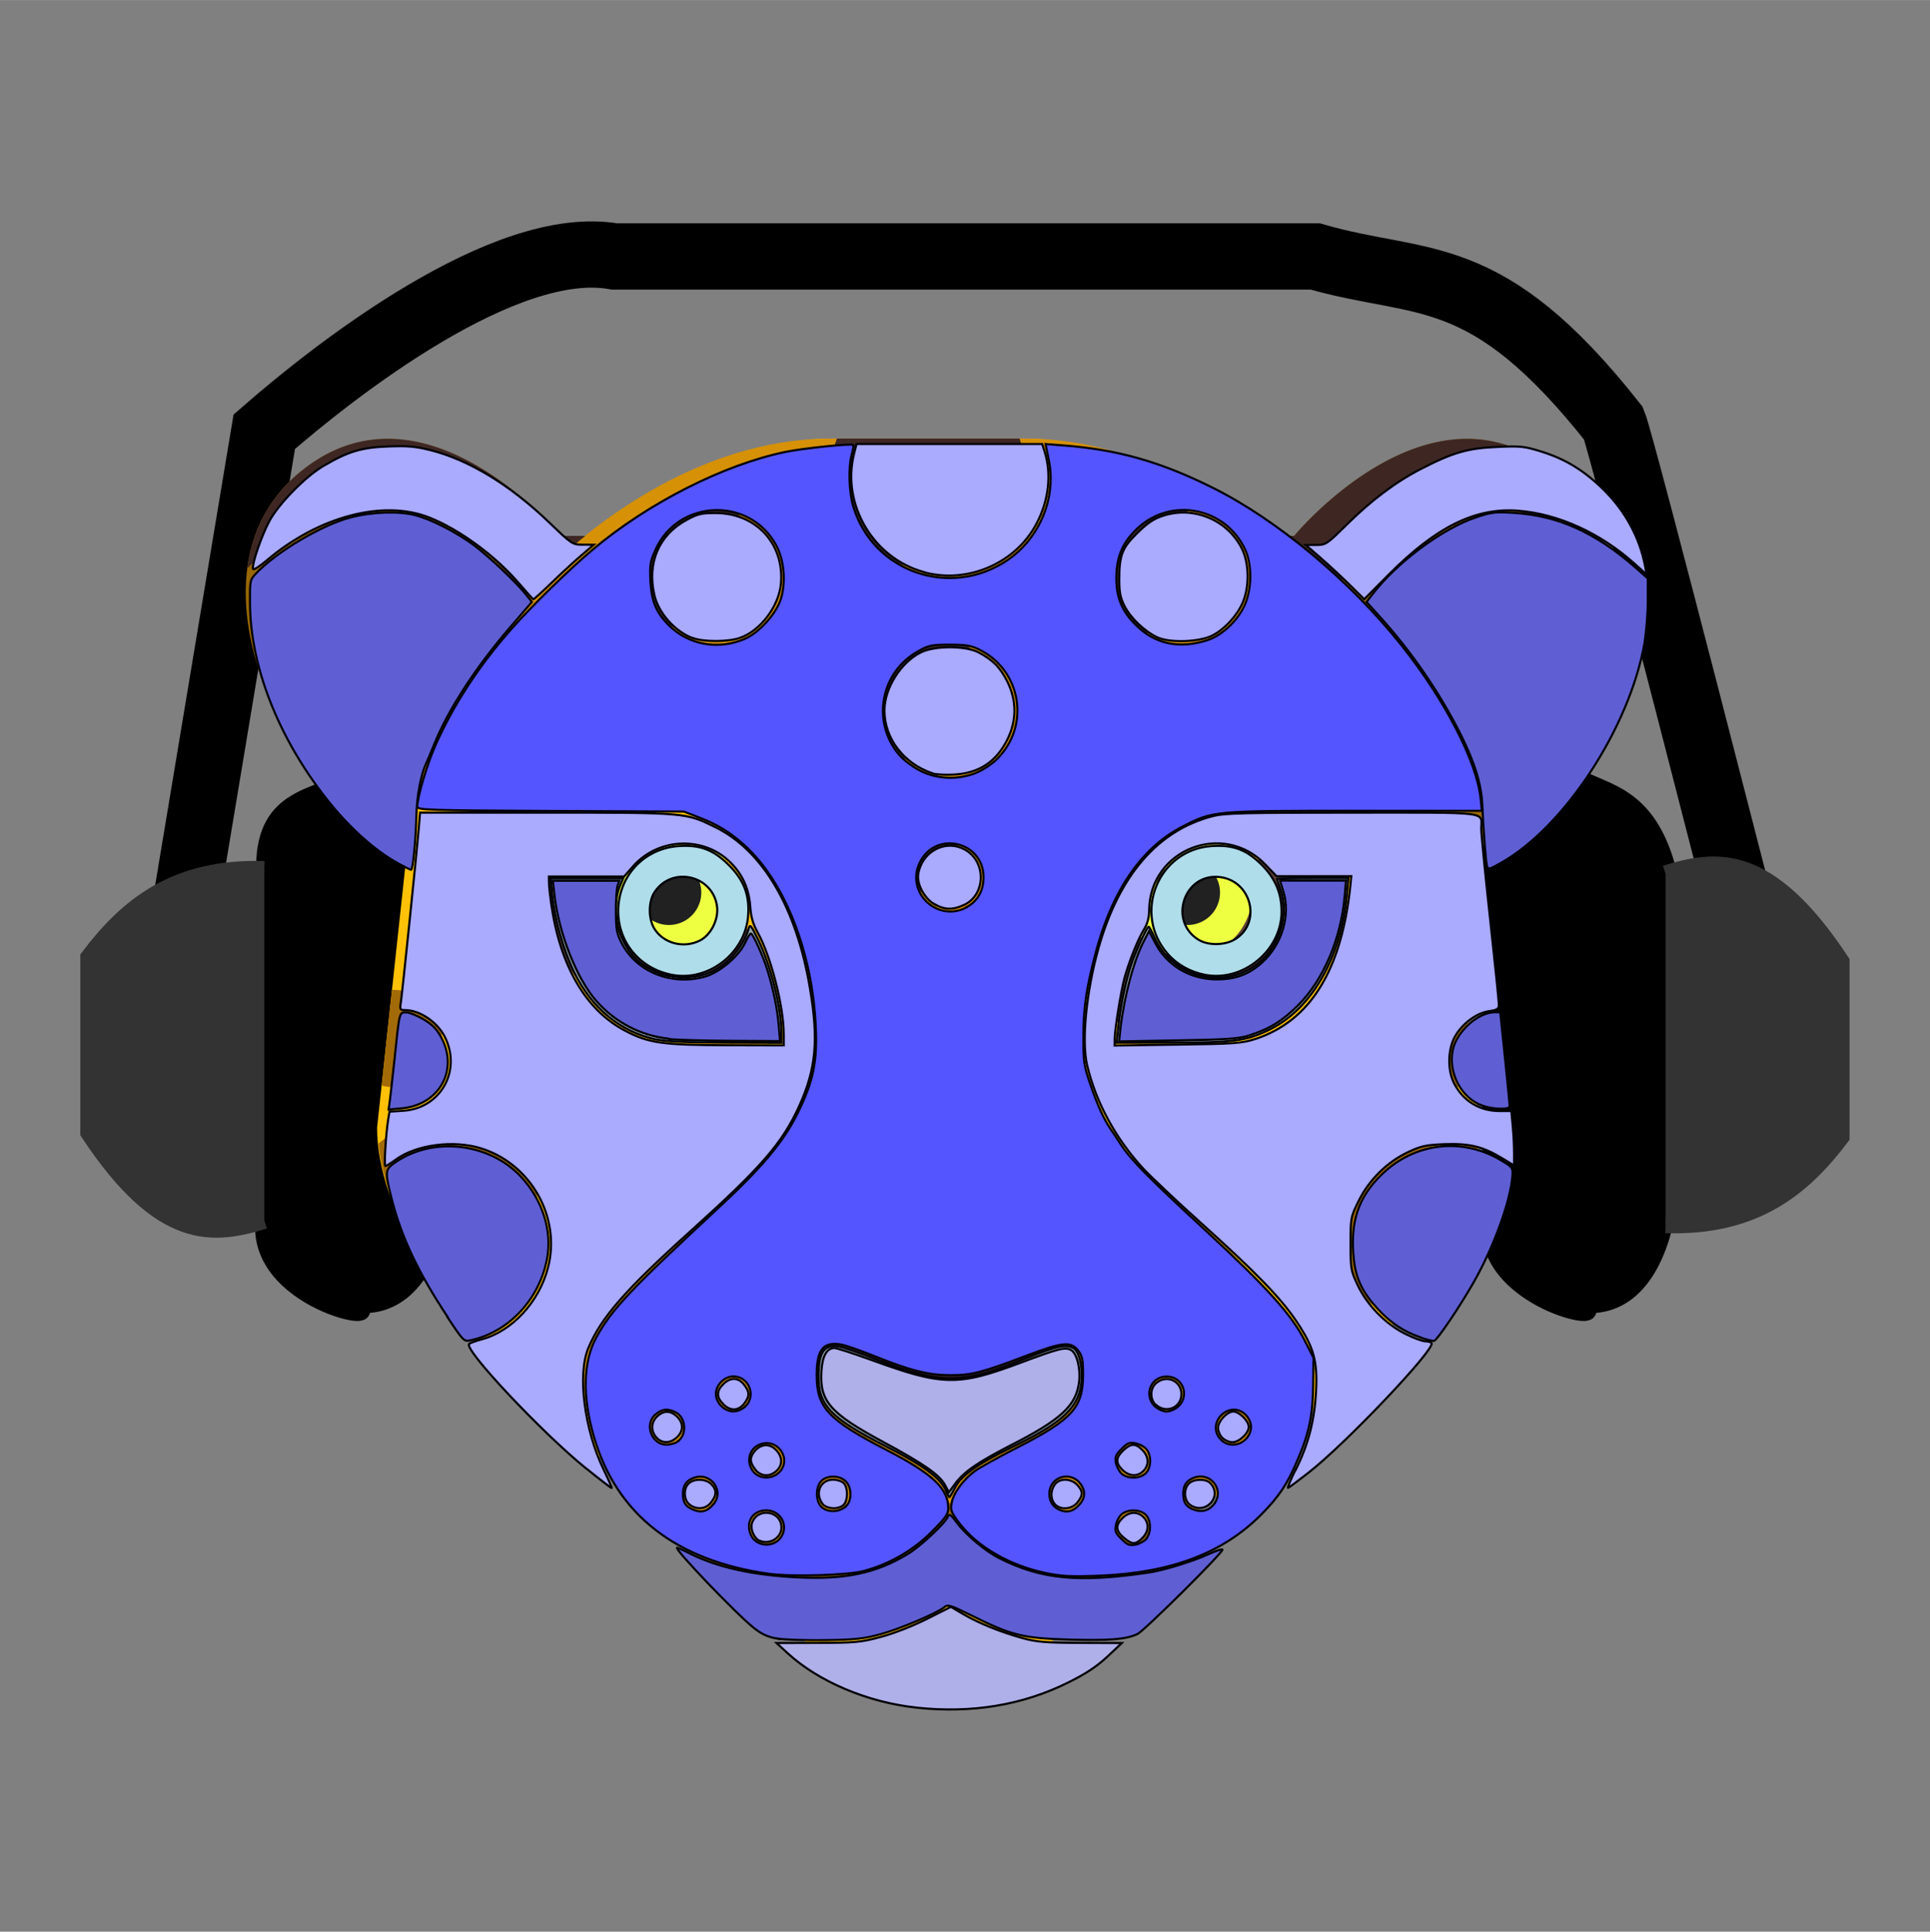 <?xml version="1.0" encoding="UTF-8" standalone="no"?>
<!-- Created with Inkscape (http://www.inkscape.org/) -->

<svg
   width="48"
   height="48.032"
   viewBox="0 0 12.7 12.708"
   version="1.1"
   id="svg5"
   inkscape:version="1.1 (c68e22c387, 2021-05-23)"
   sodipodi:docname="48.svg"
   xmlns:inkscape="http://www.inkscape.org/namespaces/inkscape"
   xmlns:sodipodi="http://sodipodi.sourceforge.net/DTD/sodipodi-0.dtd"
   xmlns="http://www.w3.org/2000/svg"
   xmlns:svg="http://www.w3.org/2000/svg">
  <rect x="0" y="0" width="12.7" height="12.708" fill="#808080" stroke="none"/>
  <sodipodi:namedview
     id="namedview7"
     pagecolor="#505050"
     bordercolor="#eeeeee"
     borderopacity="1"
     inkscape:pageshadow="0"
     inkscape:pageopacity="0"
     inkscape:pagecheckerboard="false"
     inkscape:document-units="mm"
     showgrid="true"
     units="px"
     inkscape:snap-center="true"
     inkscape:zoom="6.3359375"
     inkscape:cx="22.727497"
     inkscape:cy="25.01603"
     inkscape:window-width="1920"
     inkscape:window-height="1019"
     inkscape:window-x="0"
     inkscape:window-y="30"
     inkscape:window-maximized="1"
     inkscape:current-layer="layer2"
     fit-margin-top="5.5"
     fit-margin-left="2"
     fit-margin-right="2"
     fit-margin-bottom="5.5"
     lock-margins="false">
    <inkscape:grid
       type="xygrid"
       id="grid1111"
       originx="-10.848"
       originy="-10.327" />
  </sodipodi:namedview>
  <defs
     id="defs2" />
  <g
     inkscape:groupmode="layer"
     id="layer2"
     inkscape:label="Layer 2"
     transform="translate(-10.848,-10.327)">
    <path
       style="fill:#000000;stroke:#000000;stroke-width:0.115px;stroke-linecap:butt;stroke-linejoin:miter;stroke-opacity:1"
       d="m 13.167,18.901 c 0.245,0.043 0.48,-0.11 0.576,-0.576 v -2.305 c -0.134,-0.466 -0.404,-0.476 -0.576,-0.576 -0.23,0.137 -0.571,0.113 -0.576,0.576 v 2.305 c -0.098,0.563 0.884,0.741 0.576,0.576"
       id="path3462"
       sodipodi:nodetypes="ccccccc" />
    <path
       style="fill:#000000;stroke:#000000;stroke-width:0.115px;stroke-linecap:butt;stroke-linejoin:miter;stroke-opacity:1"
       d="m 21.236,18.901 c 0.245,0.043 0.48,-0.11 0.576,-0.576 v -2.305 c -0.134,-0.466 -0.404,-0.476 -0.576,-0.576 -0.23,0.137 -0.571,0.113 -0.576,0.576 v 2.305 c -0.098,0.563 0.884,0.741 0.576,0.576"
       id="path4158"
       sodipodi:nodetypes="ccccccc" />
    <path
       style="fill:none;stroke:#000000;stroke-width:0.436;stroke-linecap:butt;stroke-linejoin:miter;stroke-miterlimit:4;stroke-dasharray:none;stroke-opacity:1"
       d="m 12.011,16.625 0.576,-3.458 c 0.465,-0.406 1.584,-1.282 2.305,-1.153 h 4.611 c 0.711,0.205 1.118,0.028 1.963,1.099 0.056,0.136 0.919,3.512 0.919,3.512"
       id="path7864"
       sodipodi:nodetypes="cccccc" />
  </g>
  <g
     inkscape:label="Layer 1"
     inkscape:groupmode="layer"
     id="layer1"
     transform="translate(-10.848,-10.327)">
    <g
       style="overflow:hidden;fill:currentColor"
       id="g1302"
       transform="matrix(0.01,0,0,0.01,11.836,11.932)"
       inkscape:transform-center-x="-8.244452"
       inkscape:transform-center-y="5.0616564">
      <path
         d="m 688.768,192.043 h 64 c 0,0 89.216,-108.459 170.667,-42.667 96.448,77.888 -21.333,256 -85.333,255.957 C 790.4,405.333 688.768,192.043 688.768,192.043 Z m -354.667,0 h -64 c 0,0 -89.216,-108.459 -170.667,-42.667 -96.448,77.888 21.333,256 85.333,255.957 47.701,0 149.333,-213.291 149.333,-213.291 z"
         fill="#996704"
         id="path1209" />
      <path
         d="m 384,853.333 a 128,85.333 0 1 0 256,0 128,85.333 0 1 0 -256,0 z"
         fill="#ffc107"
         id="path1211" />
      <path
         d="m 874.667,581.333 c 0,106.048 -170.667,272 -277.333,272 -64,0 -85.333,-42.667 -85.333,-42.667 0,0 -21.333,42.667 -85.333,42.667 -106.667,0 -277.333,-165.952 -277.333,-272 L 170.667,384 c 0,-106.048 106.667,-192 192,-234.667 0,0 42.667,-21.333 85.333,-21.333 h 128 c 42.667,0 85.333,21.333 85.333,21.333 64,21.333 192,128.619 192,234.667 z"
         fill="#ffc107"
         id="path1213" />
      <path
         d="M 640,597.333 C 597.333,554.667 597.333,512 597.333,512 c 0,0 0,-149.333 106.667,-149.333 H 853.333 C 853.333,298.667 725.333,128 576,128 H 512 448 C 298.667,128 170.667,298.667 170.667,362.667 H 320 C 426.667,362.667 426.667,512 426.667,512 c 0,0 0,42.667 -42.667,85.333 -42.667,42.667 -106.667,85.333 -106.667,128 0,42.667 21.333,128 149.333,128 64,0 85.333,-42.667 85.333,-42.667 0,0 21.333,42.667 85.333,42.667 128,0 149.333,-85.333 149.333,-128 0,-42.667 -64,-85.333 -106.667,-128 z"
         fill="#d69107"
         id="path1215" />
      <path
         d="m 256,405.333 c 0,0 0,106.667 87.104,106.667 h 62.229 c 0,0 0,-106.667 -74.667,-106.667 z m 512,0 c 0,0 0,106.667 -87.104,106.667 h -62.229 c 0,0 0,-106.667 74.667,-106.667 z"
         fill="#5d4037"
         id="path1217" />
      <path
         d="m 341.333,426.667 m -42.667,0 a 42.667,42.667 0 1 0 85.333,0 42.667,42.667 0 1 0 -85.333,0 z"
         fill="#eeff41"
         id="path1219" />
      <path
         d="m 682.667,426.667 m -42.667,0 a 42.667,42.667 0 1 0 85.333,0 42.667,42.667 0 1 0 -85.333,0 z"
         fill="#eeff41"
         id="path1221" />
      <path
         d="m 341.333,426.667 m -21.333,0 a 21.333,21.333 0 1 0 42.667,0 21.333,21.333 0 1 0 -42.667,0 z"
         fill="#212121"
         id="path1223" />
      <path
         d="m 682.667,426.667 m -21.333,0 a 21.333,21.333 0 1 0 42.667,0 21.333,21.333 0 1 0 -42.667,0 z"
         fill="#212121"
         id="path1225" />
      <path
         d="m 237.141,219.115 8.533,10.368 A 400.64,400.64 0 0 1 286.4,192.021 h -16.299 c 0,0 -52.523,-63.872 -113.749,-63.872 -18.581,0 -37.952,5.867 -56.917,21.205 -21.525,17.365 -32.341,39.744 -35.499,64 0.021,0 0.043,0 0.064,-0.043 42.667,-42.667 81.707,-42.496 92.331,-42.496 33.045,0.021 70.421,35.861 80.811,48.299 z M 923.435,149.376 c -18.965,-15.339 -38.336,-21.205 -56.917,-21.205 -61.227,0 -113.749,63.872 -113.749,63.872 H 737.579 A 395.413,395.413 0 0 1 777.728,228.864 l 8,-9.749 c 10.389,-12.437 47.765,-48.299 80.811,-48.299 10.624,0 49.664,-0.171 92.331,42.496 0.021,0.043 0.043,0.043 0.064,0.043 C 955.776,189.12 944.96,166.741 923.435,149.376 Z M 597.333,725.333 C 597.333,772.459 512,768 512,810.667 512,768 426.667,772.459 426.667,725.333 c 0,-47.125 38.208,0 85.333,0 47.125,0 85.333,-47.125 85.333,0 z"
         fill="#3e2723"
         id="path1227" />
      <path
         d="m 394.667,778.667 m -10.667,0 a 10.667,10.667 0 1 0 21.333,0 10.667,10.667 0 1 0 -21.333,0 z"
         fill="#3e2723"
         id="path1229" />
      <path
         d="m 373.333,736 m -10.667,0 A 10.667,10.667 0 1 0 384,736 a 10.667,10.667 0 1 0 -21.333,0 z"
         fill="#3e2723"
         id="path1231" />
      <path
         d="m 394.667,821.333 m -10.667,0 a 10.667,10.667 0 1 0 21.333,0 10.667,10.667 0 1 0 -21.333,0 z"
         fill="#3e2723"
         id="path1233" />
      <path
         d="m 352,800 m -10.667,0 a 10.667,10.667 0 1 0 21.333,0 10.667,10.667 0 1 0 -21.333,0 z"
         fill="#3e2723"
         id="path1235" />
      <path
         d="m 330.667,757.333 m -10.667,0 a 10.667,10.667 0 1 0 21.333,0 10.667,10.667 0 1 0 -21.333,0 z"
         fill="#3e2723"
         id="path1237" />
      <path
         d="m 437.333,800 m -10.667,0 A 10.667,10.667 0 1 0 448,800 a 10.667,10.667 0 1 0 -21.333,0 z"
         fill="#3e2723"
         id="path1239" />
      <path
         d="m 629.333,778.667 m -10.667,0 a 10.667,10.667 0 1 0 21.333,0 10.667,10.667 0 1 0 -21.333,0 z"
         fill="#3e2723"
         id="path1241" />
      <path
         d="M 650.667,736 M 640,736 a 10.667,10.667 0 1 0 21.333,0 A 10.667,10.667 0 1 0 640,736 Z"
         fill="#3e2723"
         id="path1243" />
      <path
         d="m 629.333,821.333 m -10.667,0 a 10.667,10.667 0 1 0 21.333,0 10.667,10.667 0 1 0 -21.333,0 z"
         fill="#3e2723"
         id="path1245" />
      <path
         d="m 672,800 m -10.667,0 a 10.667,10.667 0 1 0 21.333,0 10.667,10.667 0 1 0 -21.333,0 z"
         fill="#3e2723"
         id="path1247" />
      <path
         d="m 693.333,757.333 m -10.667,0 a 10.667,10.667 0 1 0 21.333,0 10.667,10.667 0 1 0 -21.333,0 z"
         fill="#3e2723"
         id="path1249" />
      <path
         d="M 586.667,800 M 576,800 a 10.667,10.667 0 1 0 21.333,0 A 10.667,10.667 0 1 0 576,800 Z"
         fill="#3e2723"
         id="path1251" />
      <path
         d="m 512,298.667 m -42.667,0 a 42.667,42.667 0 1 0 85.333,0 42.667,42.667 0 1 0 -85.333,0 z"
         fill="#3e2723"
         id="path1253" />
      <path
         d="m 512,405.333 m -21.333,0 a 21.333,21.333 0 1 0 42.667,0 21.333,21.333 0 1 0 -42.667,0 z"
         fill="#3e2723"
         id="path1255" />
      <path
         d="M 451.925,128 A 63.189,63.189 0 0 0 448,149.333 a 64,64 0 0 0 128,0 C 576,141.803 574.464,134.699 572.075,128 Z"
         fill="#3e2723"
         id="path1257" />
      <path
         d="m 661.333,213.333 m -42.667,0 a 42.667,42.667 0 1 0 85.333,0 42.667,42.667 0 1 0 -85.333,0 z"
         fill="#3e2723"
         id="path1259" />
      <path
         d="m 362.667,213.333 m -42.667,0 a 42.667,42.667 0 1 0 85.333,0 42.667,42.667 0 1 0 -85.333,0 z"
         fill="#3e2723"
         id="path1261" />
      <path
         d="m 832,522.667 a 32,32 0 0 0 32,32 c 2.667,0 5.205,-0.427 7.659,-1.045 l -6.784,-62.869 c -0.299,0 -0.576,-0.085 -0.875,-0.085 a 32,32 0 0 0 -32,32 z M 832,576 c -35.328,0 -64,28.672 -64,64 a 63.872,63.872 0 0 0 55.125,63.125 c 28.117,-37.76 47.211,-76.992 50.539,-111.339 A 63.403,63.403 0 0 0 832,576 Z M 160,554.667 a 32,32 0 0 0 0,-64 c -0.299,0 -0.576,0.085 -0.875,0.085 l -6.784,62.869 c 2.453,0.619 4.992,1.045 7.659,1.045 z M 192,576 c -16,0 -30.464,6.08 -41.664,15.787 3.328,34.325 22.421,73.579 50.539,111.339 A 63.872,63.872 0 0 0 256,640 c 0,-35.328 -28.672,-64 -64,-64 z"
         fill="#a36b07"
         id="path1263" />
      <path
         d="m 597.333,853.333 c -64,0 -85.333,-42.667 -85.333,-42.667 0,0 -21.333,42.667 -85.333,42.667 -43.008,0 -73.771,-9.749 -95.936,-24.171 25.856,29.973 59.264,65.6 67.968,63.808 9.515,1.813 18.88,3.029 27.968,3.029 C 463.189,896 491.456,885.077 512,871.125 532.544,885.077 560.811,896 597.333,896 c 9.088,0 18.453,-1.216 27.968,-3.029 8.683,1.792 42.112,-33.835 67.968,-63.808 -22.165,14.421 -52.928,24.171 -95.936,24.171 z"
         fill="#996704"
         id="path1265" />
    </g>
    <path
       style="fill:#afdde9;stroke:#000007;stroke-width:0.014"
       d="m 18.778,16.74 c -0.098,-0.019 -0.184,-0.067 -0.246,-0.138 -0.233,-0.265 -0.064,-0.684 0.287,-0.709 0.143,-0.01 0.232,0.023 0.333,0.125 0.089,0.09 0.129,0.185 0.129,0.306 0,0.255 -0.253,0.464 -0.503,0.416 z m 0.186,-0.228 c 0.192,-0.102 0.124,-0.397 -0.097,-0.416 -0.231,-0.02 -0.331,0.293 -0.131,0.414 0.06,0.036 0.161,0.037 0.228,0.002 z"
       id="path1417" />
    <path
       style="fill:#afdde9;stroke:#000007;stroke-width:0.014"
       d="m 15.27,16.74 c -0.209,-0.04 -0.353,-0.211 -0.354,-0.417 -4.77e-4,-0.231 0.167,-0.413 0.396,-0.43 0.142,-0.01 0.231,0.023 0.334,0.127 0.097,0.097 0.135,0.196 0.125,0.33 -0.018,0.247 -0.261,0.436 -0.501,0.39 z m 0.186,-0.227 c 0.07,-0.037 0.119,-0.134 0.111,-0.217 -0.022,-0.208 -0.292,-0.276 -0.41,-0.103 -0.043,0.062 -0.044,0.175 -0.004,0.242 0.06,0.099 0.196,0.134 0.303,0.078 z"
       id="path1456" />
    <path
       style="fill:#93a7ac;stroke:#000007;stroke-width:0.014"
       d="m 15.167,17.166 c -0.236,-0.051 -0.423,-0.204 -0.54,-0.441 -0.072,-0.147 -0.129,-0.348 -0.146,-0.515 l -0.01,-0.105 h 0.239 0.239 l -0.023,0.054 c -0.037,0.087 -0.031,0.242 0.013,0.336 0.052,0.112 0.102,0.165 0.205,0.216 0.106,0.052 0.238,0.061 0.354,0.022 0.122,-0.041 0.238,-0.166 0.276,-0.296 0.009,-0.033 0.015,-0.026 0.063,0.072 0.084,0.172 0.153,0.451 0.153,0.615 v 0.063 l -0.364,-0.001 c -0.255,-8.07e-4 -0.393,-0.007 -0.458,-0.021 z"
       id="path1532" />
    <path
       style="fill:#93a7ac;stroke:#000007;stroke-width:0.014"
       d="m 18.206,17.091 c 0.013,-0.134 0.046,-0.296 0.082,-0.408 0.029,-0.09 0.107,-0.26 0.119,-0.26 0.003,0 0.022,0.035 0.041,0.077 0.123,0.268 0.476,0.345 0.695,0.151 0.13,-0.115 0.186,-0.311 0.132,-0.468 -0.013,-0.038 -0.024,-0.071 -0.024,-0.074 0,-0.003 0.106,-0.005 0.235,-0.005 h 0.235 l -0.011,0.115 c -0.04,0.413 -0.232,0.746 -0.508,0.881 -0.155,0.076 -0.236,0.086 -0.656,0.086 l -0.351,1.1e-4 z"
       id="path1571" />
    <path
       style="fill:#93a7ac;stroke:#000007;stroke-width:0.014"
       d="m 17.073,20.134 c -0.035,-0.083 -0.144,-0.164 -0.399,-0.294 -0.361,-0.184 -0.442,-0.269 -0.44,-0.462 0.001,-0.154 0.036,-0.206 0.128,-0.194 0.03,0.004 0.145,0.043 0.256,0.088 0.247,0.098 0.405,0.133 0.544,0.119 0.126,-0.012 0.203,-0.035 0.447,-0.132 0.199,-0.079 0.252,-0.09 0.301,-0.064 0.054,0.029 0.075,0.201 0.037,0.305 -0.043,0.121 -0.152,0.207 -0.439,0.347 -0.233,0.114 -0.336,0.187 -0.378,0.271 -0.016,0.032 -0.032,0.058 -0.035,0.058 -0.003,0 -0.013,-0.019 -0.023,-0.043 z"
       id="path1610" />
    <path
       style="fill:#aaaaff;stroke:#000007;stroke-width:0.014"
       d="m 18.458,19.573 c -0.045,-0.036 -0.045,-0.113 0,-0.149 0.069,-0.056 0.164,-0.012 0.164,0.074 0,0.087 -0.096,0.13 -0.164,0.074 z"
       id="path1649" />
    <path
       style="fill:#aaaaff;stroke:#000007;stroke-width:0.014"
       d="m 14.704,19.987 c -0.293,-0.238 -0.807,-0.785 -0.769,-0.819 0.007,-0.006 0.044,-0.02 0.083,-0.03 0.2,-0.054 0.377,-0.245 0.436,-0.472 0.086,-0.33 -0.112,-0.683 -0.442,-0.785 -0.179,-0.056 -0.425,-0.024 -0.559,0.074 -0.033,0.024 -0.064,0.043 -0.069,0.043 -0.01,0 0.003,-0.208 0.018,-0.305 l 0.009,-0.053 0.091,-0.006 c 0.245,-0.016 0.384,-0.262 0.274,-0.484 -0.049,-0.099 -0.165,-0.178 -0.262,-0.178 -0.034,0 -0.036,-0.004 -0.028,-0.054 0.009,-0.058 0.105,-0.987 0.118,-1.148 l 0.008,-0.097 h 0.833 c 0.922,0 0.914,-6.97e-4 1.109,0.095 0.313,0.153 0.535,0.53 0.624,1.062 0.057,0.34 0.04,0.528 -0.071,0.773 -0.111,0.244 -0.247,0.401 -0.715,0.823 -0.43,0.387 -0.589,0.569 -0.673,0.77 -0.072,0.172 -0.026,0.537 0.101,0.799 0.031,0.064 0.055,0.119 0.053,0.121 -0.002,0.002 -0.078,-0.056 -0.168,-0.129 z m 1.301,-2.86 c -1.21e-4,-0.181 -0.086,-0.514 -0.172,-0.667 -0.029,-0.052 -0.043,-0.099 -0.048,-0.167 -0.009,-0.121 -0.05,-0.212 -0.13,-0.292 -0.176,-0.176 -0.476,-0.164 -0.642,0.026 l -0.058,0.066 H 14.707 14.46 l 2.86e-4,0.04 c 1.57e-4,0.022 0.007,0.085 0.015,0.141 0.059,0.409 0.227,0.698 0.487,0.834 0.154,0.081 0.247,0.094 0.671,0.095 l 0.372,0.001 -4.3e-5,-0.076 z"
       id="path1764" />
    <path
       style="fill:#aaaaff;stroke:#000007;stroke-width:0.014"
       d="m 19.376,19.993 c 0.082,-0.166 0.122,-0.322 0.132,-0.514 0.01,-0.199 -0.014,-0.288 -0.128,-0.458 -0.102,-0.153 -0.27,-0.326 -0.633,-0.652 -0.155,-0.139 -0.323,-0.298 -0.374,-0.352 -0.182,-0.196 -0.314,-0.439 -0.371,-0.681 -0.038,-0.16 -0.006,-0.485 0.074,-0.77 0.136,-0.482 0.391,-0.777 0.753,-0.87 0.076,-0.02 0.207,-0.023 0.918,-0.023 0.927,0 0.848,-0.01 0.848,0.106 7e-6,0.033 0.026,0.299 0.058,0.591 0.032,0.292 0.058,0.546 0.058,0.565 0,0.029 -0.009,0.036 -0.065,0.044 -0.083,0.012 -0.176,0.082 -0.224,0.167 -0.048,0.086 -0.05,0.224 -0.004,0.311 0.06,0.114 0.167,0.179 0.297,0.179 h 0.078 l 0.009,0.097 c 0.005,0.054 0.009,0.134 0.009,0.179 l 9.2e-5,0.082 -0.083,-0.05 c -0.124,-0.075 -0.214,-0.096 -0.377,-0.09 -0.119,0.005 -0.153,0.012 -0.237,0.052 -0.137,0.064 -0.257,0.182 -0.325,0.32 -0.053,0.107 -0.054,0.111 -0.054,0.282 0,0.166 0.002,0.178 0.046,0.272 0.063,0.133 0.183,0.256 0.312,0.321 0.055,0.028 0.116,0.05 0.134,0.05 0.018,0 0.037,0.005 0.041,0.012 0.025,0.04 -0.568,0.665 -0.812,0.854 -0.066,0.051 -0.125,0.096 -0.132,0.098 -0.006,0.002 0.016,-0.053 0.051,-0.123 z m -0.267,-2.831 c 0.361,-0.119 0.567,-0.452 0.625,-1.01 l 0.006,-0.061 h -0.246 -0.246 l -0.074,-0.077 c -0.277,-0.288 -0.759,-0.099 -0.764,0.299 -5.86e-4,0.051 -0.011,0.091 -0.034,0.128 -0.039,0.063 -0.095,0.202 -0.127,0.314 -0.024,0.087 -0.066,0.344 -0.066,0.409 l -8.5e-5,0.041 0.415,-0.006 c 0.377,-0.005 0.424,-0.009 0.51,-0.037 z"
       id="path1803" />
    <path
       style="fill:#5555ff;stroke:#000007;stroke-width:0.014"
       d="m 15.913,20.681 c -0.615,-0.084 -1.009,-0.391 -1.157,-0.903 -0.077,-0.265 -0.071,-0.495 0.016,-0.653 0.1,-0.183 0.225,-0.315 0.797,-0.846 0.299,-0.277 0.437,-0.444 0.531,-0.635 0.1,-0.205 0.127,-0.336 0.116,-0.563 -0.022,-0.488 -0.202,-0.949 -0.464,-1.189 -0.096,-0.088 -0.177,-0.138 -0.308,-0.189 l -0.096,-0.037 -0.877,-0.004 c -0.815,-0.004 -0.877,-0.006 -0.877,-0.029 2.59e-4,-0.063 0.063,-0.274 0.119,-0.402 0.116,-0.263 0.288,-0.527 0.499,-0.765 0.133,-0.15 0.385,-0.397 0.537,-0.524 0.364,-0.306 0.861,-0.558 1.267,-0.642 0.115,-0.024 0.436,-0.057 0.446,-0.046 0.004,0.004 -1.28e-4,0.032 -0.009,0.062 -0.024,0.087 -0.019,0.252 0.012,0.35 0.132,0.424 0.635,0.598 1.009,0.348 0.214,-0.143 0.326,-0.411 0.276,-0.658 l -0.022,-0.108 0.116,0.009 c 0.357,0.027 0.64,0.107 0.983,0.278 0.426,0.212 0.905,0.612 1.243,1.037 0.287,0.36 0.496,0.766 0.521,1.009 l 0.008,0.08 H 19.764 c -0.939,0 -0.933,-6.23e-4 -1.139,0.106 -0.267,0.138 -0.462,0.424 -0.57,0.838 -0.06,0.23 -0.078,0.354 -0.078,0.55 -1.3e-4,0.158 0.004,0.185 0.047,0.309 0.047,0.137 0.086,0.222 0.131,0.289 0.014,0.02 0.044,0.065 0.067,0.101 0.067,0.103 0.178,0.215 0.568,0.576 0.398,0.369 0.558,0.547 0.645,0.719 l 0.056,0.11 -0.002,0.174 c -0.002,0.201 -0.025,0.318 -0.103,0.499 -0.066,0.157 -0.122,0.24 -0.236,0.356 -0.253,0.256 -0.595,0.386 -1.067,0.405 -0.181,0.007 -0.247,0.004 -0.346,-0.016 -0.242,-0.049 -0.458,-0.173 -0.577,-0.331 -0.053,-0.07 -0.059,-0.085 -0.05,-0.131 0.012,-0.066 0.077,-0.155 0.152,-0.21 0.033,-0.024 0.162,-0.095 0.287,-0.159 0.354,-0.181 0.425,-0.26 0.426,-0.472 2.03e-4,-0.098 -0.005,-0.125 -0.03,-0.159 -0.048,-0.065 -0.102,-0.061 -0.339,0.029 -0.3,0.114 -0.364,0.13 -0.504,0.13 -0.143,-1.2e-4 -0.263,-0.03 -0.501,-0.126 -0.089,-0.036 -0.185,-0.069 -0.213,-0.075 -0.122,-0.023 -0.166,0.031 -0.166,0.199 0,0.215 0.073,0.294 0.462,0.495 0.303,0.157 0.404,0.253 0.404,0.383 0,0.038 -0.02,0.065 -0.112,0.157 -0.121,0.121 -0.274,0.209 -0.444,0.255 -0.103,0.028 -0.471,0.039 -0.619,0.019 z m 0.067,-0.232 c 0.063,-0.076 0.01,-0.186 -0.09,-0.186 -0.09,0 -0.139,0.079 -0.1,0.164 0.032,0.071 0.139,0.083 0.19,0.022 z m 2.411,0 c 0.034,-0.041 0.032,-0.121 -0.004,-0.157 -0.036,-0.036 -0.116,-0.038 -0.157,-0.004 -0.017,0.014 -0.034,0.046 -0.039,0.072 -0.008,0.039 -0.002,0.054 0.037,0.092 0.038,0.038 0.053,0.044 0.092,0.037 0.025,-0.005 0.058,-0.023 0.072,-0.039 z m -2.851,-0.224 c 0.079,-0.087 -0.013,-0.216 -0.126,-0.176 -0.049,0.017 -0.072,0.05 -0.072,0.104 0,0.058 0.016,0.083 0.064,0.104 0.055,0.024 0.093,0.015 0.135,-0.032 z m 0.879,0.007 c 0.036,-0.04 0.033,-0.121 -0.006,-0.16 -0.042,-0.042 -0.129,-0.041 -0.165,0.003 -0.031,0.039 -0.033,0.112 -0.004,0.154 0.036,0.051 0.13,0.052 0.175,0.002 z m 1.532,-0.007 c 0.038,-0.042 0.041,-0.087 0.009,-0.133 -0.066,-0.094 -0.207,-0.051 -0.207,0.063 0,0.051 0.025,0.088 0.073,0.107 0.046,0.018 0.086,0.007 0.125,-0.037 z m 0.885,-0.002 c 0.072,-0.092 -0.019,-0.214 -0.13,-0.175 -0.049,0.017 -0.072,0.05 -0.072,0.104 0,0.057 0.016,0.083 0.061,0.103 0.056,0.024 0.106,0.012 0.141,-0.032 z m -2.863,-0.208 c 0.091,-0.086 -0.009,-0.233 -0.126,-0.185 -0.071,0.029 -0.091,0.115 -0.042,0.178 0.039,0.049 0.119,0.052 0.168,0.007 z m 2.415,0.003 c 0.036,-0.036 0.038,-0.116 0.004,-0.157 -0.014,-0.017 -0.046,-0.034 -0.072,-0.039 -0.039,-0.008 -0.054,-0.002 -0.092,0.037 -0.038,0.038 -0.044,0.053 -0.037,0.092 0.005,0.025 0.023,0.058 0.039,0.072 0.041,0.034 0.121,0.032 0.157,-0.004 z m -3.08,-0.209 c 0.064,-0.045 0.053,-0.161 -0.018,-0.193 -0.052,-0.024 -0.083,-0.02 -0.126,0.014 -0.079,0.062 -0.031,0.201 0.07,0.201 0.025,0 0.058,-0.01 0.075,-0.021 z m 3.737,-0.014 c 0.022,-0.022 0.035,-0.052 0.035,-0.08 0,-0.028 -0.013,-0.058 -0.035,-0.08 -0.105,-0.105 -0.266,0.054 -0.164,0.162 0.043,0.046 0.117,0.045 0.164,-0.002 z m -3.291,-0.217 c 0.072,-0.072 0.021,-0.196 -0.08,-0.196 -0.059,0 -0.115,0.056 -0.115,0.115 0,0.059 0.056,0.115 0.115,0.115 0.028,0 0.058,-0.013 0.08,-0.035 z m 2.834,0.012 c 0.094,-0.066 0.051,-0.207 -0.063,-0.207 -0.114,0 -0.157,0.141 -0.063,0.207 0.018,0.013 0.046,0.023 0.063,0.023 0.016,0 0.045,-0.01 0.063,-0.023 z m -1.384,-3.293 c 0.075,-0.038 0.116,-0.108 0.116,-0.198 0,-0.238 -0.317,-0.311 -0.42,-0.097 -0.093,0.193 0.112,0.393 0.305,0.296 z m 0.062,-0.884 c 0.044,-0.017 0.104,-0.055 0.14,-0.09 0.223,-0.218 0.165,-0.584 -0.113,-0.722 -0.054,-0.027 -0.09,-0.033 -0.196,-0.033 -0.117,0 -0.138,0.004 -0.207,0.043 -0.249,0.138 -0.309,0.467 -0.124,0.683 0.028,0.033 0.09,0.079 0.139,0.104 0.11,0.055 0.241,0.061 0.362,0.015 z m -1.516,-0.884 c 0.092,-0.039 0.203,-0.161 0.235,-0.258 0.036,-0.11 0.024,-0.259 -0.03,-0.358 -0.174,-0.32 -0.643,-0.303 -0.793,0.029 -0.036,0.08 -0.039,0.102 -0.034,0.207 0.007,0.133 0.038,0.208 0.12,0.29 0.131,0.131 0.325,0.166 0.501,0.091 z m 3.044,0.009 c 0.092,-0.03 0.19,-0.12 0.239,-0.219 0.054,-0.11 0.057,-0.277 0.006,-0.382 -0.131,-0.271 -0.48,-0.34 -0.701,-0.139 -0.102,0.094 -0.143,0.187 -0.144,0.33 -6.24e-4,0.129 0.036,0.219 0.128,0.31 0.127,0.127 0.287,0.16 0.472,0.1 z"
       id="path1879" />
    <path
       style="fill:#5f5fd3;stroke:#000007;stroke-width:0.014"
       d="m 20.198,19.126 c -0.113,-0.039 -0.198,-0.095 -0.283,-0.187 -0.1,-0.108 -0.144,-0.198 -0.158,-0.323 -0.027,-0.249 0.027,-0.414 0.189,-0.568 0.215,-0.205 0.525,-0.24 0.779,-0.088 0.077,0.046 0.079,0.049 0.075,0.104 -0.013,0.166 -0.122,0.465 -0.254,0.697 -0.091,0.16 -0.24,0.381 -0.261,0.387 -0.008,0.002 -0.047,-0.007 -0.087,-0.021 z"
       id="path2033" />
    <path
       style="fill:#5f5fd3;stroke:#000007;stroke-width:0.014"
       d="m 20.602,17.6 c -0.138,-0.048 -0.226,-0.216 -0.194,-0.367 0.026,-0.121 0.167,-0.247 0.276,-0.247 h 0.036 l 0.031,0.3 c 0.017,0.165 0.031,0.308 0.031,0.318 -3.67e-4,0.024 -0.107,0.022 -0.181,-0.004 z"
       id="path2072" />
    <path
       style="fill:#5f5fd3;stroke:#000007;stroke-width:0.014"
       d="m 13.793,18.99 c -0.196,-0.297 -0.303,-0.524 -0.367,-0.774 -0.047,-0.186 -0.046,-0.195 0.027,-0.245 0.249,-0.169 0.617,-0.125 0.824,0.098 0.141,0.153 0.205,0.353 0.171,0.537 -0.05,0.268 -0.251,0.484 -0.503,0.538 -0.044,0.01 -0.047,0.007 -0.153,-0.153 z"
       id="path2111" />
    <path
       style="fill:#5f5fd3;stroke:#000007;stroke-width:0.014"
       d="m 13.413,17.57 c 0.004,-0.031 0.018,-0.15 0.03,-0.265 0.034,-0.327 0.032,-0.318 0.077,-0.318 0.021,0 0.074,0.021 0.117,0.047 0.06,0.036 0.087,0.065 0.118,0.124 0.11,0.212 -0.019,0.438 -0.263,0.46 l -0.087,0.008 z"
       id="path2150" />
    <path
       style="fill:#5f5fd3;stroke:#000007;stroke-width:0.014"
       d="m 13.465,16.005 c -0.154,-0.085 -0.325,-0.239 -0.471,-0.426 -0.316,-0.403 -0.498,-0.868 -0.501,-1.281 -0.001,-0.153 -5.17e-4,-0.156 0.041,-0.2 0.134,-0.141 0.432,-0.318 0.62,-0.367 0.141,-0.037 0.317,-0.043 0.426,-0.015 0.106,0.027 0.273,0.113 0.39,0.2 0.093,0.07 0.273,0.24 0.335,0.317 l 0.043,0.054 -0.146,0.17 c -0.226,0.263 -0.405,0.538 -0.498,0.769 -0.021,0.052 -0.044,0.107 -0.052,0.123 -0.034,0.073 -0.061,0.214 -0.064,0.339 -0.004,0.169 -0.023,0.361 -0.035,0.361 -0.005,-1.48e-4 -0.044,-0.02 -0.087,-0.043 z"
       id="path2189" />
    <path
       style="fill:#5f5fd3;stroke:#000007;stroke-width:0.014"
       d="m 20.633,16.024 c -0.008,-0.029 -0.023,-0.223 -0.031,-0.402 -0.006,-0.137 -0.05,-0.28 -0.146,-0.471 -0.132,-0.262 -0.314,-0.528 -0.515,-0.752 l -0.101,-0.112 0.038,-0.049 c 0.159,-0.209 0.46,-0.433 0.68,-0.507 0.104,-0.035 0.129,-0.038 0.253,-0.03 0.285,0.017 0.533,0.128 0.79,0.352 l 0.09,0.079 v 0.148 c 0,0.082 -0.01,0.206 -0.022,0.277 -0.097,0.555 -0.527,1.213 -0.947,1.448 -0.074,0.042 -0.082,0.043 -0.089,0.02 z"
       id="path2228" />
    <path
       style="fill:#5f5fd3;stroke:#000007;stroke-width:0.014"
       d="m 18.221,17.093 c 0.025,-0.214 0.088,-0.45 0.156,-0.579 l 0.032,-0.061 0.042,0.08 c 0.077,0.147 0.23,0.237 0.403,0.237 0.123,0 0.212,-0.033 0.298,-0.11 0.132,-0.119 0.19,-0.312 0.14,-0.471 l -0.021,-0.069 h 0.217 0.217 l -0.009,0.105 c -0.024,0.277 -0.139,0.547 -0.304,0.713 -0.106,0.106 -0.189,0.157 -0.326,0.201 -0.065,0.021 -0.15,0.027 -0.467,0.032 l -0.387,0.007 z"
       id="path2267" />
    <path
       style="fill:#5f5fd3;stroke:#000007;stroke-width:0.014"
       d="M 15.247,17.16 C 15.061,17.139 14.896,17.052 14.773,16.913 14.643,16.766 14.525,16.468 14.496,16.211 l -0.01,-0.09 h 0.219 0.219 l -0.012,0.032 c -0.006,0.018 -0.012,0.094 -0.011,0.17 3.41e-4,0.12 0.005,0.146 0.039,0.211 0.098,0.188 0.331,0.28 0.549,0.217 0.097,-0.028 0.223,-0.136 0.263,-0.224 0.015,-0.032 0.031,-0.059 0.037,-0.059 0.013,0 0.081,0.15 0.109,0.241 0.039,0.127 0.065,0.254 0.074,0.361 l 0.009,0.106 -0.323,-0.002 c -0.178,-0.001 -0.362,-0.006 -0.41,-0.012 z"
       id="path2306" />
    <path
       style="fill:#afafe9;stroke:#000007;stroke-width:0.014"
       d="m 17.067,20.097 c -0.036,-0.067 -0.139,-0.139 -0.402,-0.281 -0.355,-0.191 -0.424,-0.27 -0.412,-0.468 0.006,-0.1 0.036,-0.153 0.086,-0.153 0.014,0 0.123,0.035 0.241,0.078 0.472,0.172 0.571,0.174 0.986,0.018 0.249,-0.093 0.291,-0.104 0.329,-0.083 0.039,0.021 0.064,0.12 0.054,0.208 -0.019,0.157 -0.115,0.248 -0.45,0.419 -0.218,0.112 -0.309,0.175 -0.366,0.253 l -0.041,0.056 z"
       id="path2345" />
    <path
       style="fill:#afafe9;stroke:#000007;stroke-width:0.014"
       d="m 16.881,21.561 c -0.322,-0.034 -0.647,-0.171 -0.851,-0.359 l -0.072,-0.066 0.272,-9.54e-4 c 0.247,-8.8e-4 0.285,-0.004 0.416,-0.04 0.084,-0.022 0.21,-0.072 0.302,-0.118 l 0.157,-0.079 0.082,0.048 c 0.101,0.059 0.243,0.117 0.388,0.157 0.094,0.026 0.152,0.031 0.383,0.032 l 0.272,10e-4 -0.096,0.09 c -0.07,0.065 -0.141,0.112 -0.258,0.17 -0.298,0.148 -0.633,0.204 -0.996,0.165 z"
       id="path2421" />
    <path
       style="fill:#5f5fd3;stroke:#000007;stroke-width:0.014"
       d="m 15.962,21.107 c -0.062,-0.011 -0.103,-0.03 -0.154,-0.071 -0.118,-0.094 -0.532,-0.527 -0.504,-0.527 0.005,0 0.041,0.016 0.08,0.036 0.183,0.093 0.418,0.145 0.715,0.159 0.313,0.015 0.515,-0.028 0.723,-0.154 0.084,-0.051 0.248,-0.204 0.264,-0.247 0.008,-0.02 0.019,-0.012 0.06,0.043 0.058,0.078 0.189,0.188 0.278,0.232 0.277,0.139 0.518,0.162 0.978,0.095 0.099,-0.014 0.293,-0.073 0.397,-0.121 0.051,-0.023 0.093,-0.037 0.093,-0.03 0,0.023 -0.512,0.531 -0.558,0.554 -0.074,0.036 -0.185,0.045 -0.46,0.037 -0.298,-0.009 -0.37,-0.027 -0.639,-0.161 -0.133,-0.066 -0.151,-0.071 -0.173,-0.052 -0.046,0.038 -0.286,0.141 -0.417,0.177 -0.108,0.03 -0.165,0.037 -0.364,0.04 -0.129,0.002 -0.274,-0.003 -0.32,-0.011 z"
       id="path2460" />
    <path
       style="fill:#aaaaff;stroke:#000007;stroke-width:0.014"
       d="m 18.892,19.787 c -0.016,-0.016 -0.029,-0.045 -0.029,-0.066 0,-0.044 0.059,-0.108 0.101,-0.108 0.039,0 0.101,0.062 0.101,0.101 0,0.042 -0.063,0.101 -0.108,0.101 -0.02,0 -0.05,-0.013 -0.066,-0.029 z"
       id="path2610" />
    <path
       style="fill:#aaaaff;stroke:#000007;stroke-width:0.014"
       d="m 18.679,20.227 c -0.041,-0.029 -0.044,-0.107 -0.006,-0.142 0.033,-0.03 0.109,-0.031 0.138,-0.002 0.087,0.087 -0.031,0.215 -0.132,0.144 z"
       id="path2686" />
    <path
       style="fill:#aaaaff;stroke:#000007;stroke-width:0.014"
       d="m 18.243,20.443 c -0.054,-0.045 -0.056,-0.082 -0.009,-0.129 0.043,-0.043 0.099,-0.046 0.138,-0.007 0.039,0.039 0.036,0.095 -0.007,0.138 -0.045,0.045 -0.067,0.045 -0.122,-0.002 z"
       id="path2725" />
    <path
       style="fill:#aaaaff;stroke:#000007;stroke-width:0.014"
       d="m 18.234,19.997 c -0.046,-0.046 -0.045,-0.08 0.005,-0.128 0.05,-0.048 0.081,-0.049 0.126,-0.003 0.043,0.043 0.046,0.099 0.007,0.138 -0.039,0.039 -0.095,0.036 -0.138,-0.007 z"
       id="path2764" />
    <path
       style="fill:#aaaaff;stroke:#000007;stroke-width:0.014"
       d="m 17.79,20.223 c -0.03,-0.033 -0.031,-0.087 -0.002,-0.129 0.031,-0.044 0.106,-0.043 0.148,0.001 0.039,0.042 0.04,0.068 0.002,0.116 -0.036,0.046 -0.112,0.052 -0.148,0.012 z"
       id="path2803" />
    <path
       style="fill:#aaaaff;stroke:#000007;stroke-width:0.014"
       d="m 16.258,20.217 c -0.049,-0.07 -0.01,-0.156 0.071,-0.156 0.027,0 0.059,0.01 0.071,0.023 0.029,0.029 0.029,0.113 0,0.142 -0.035,0.035 -0.115,0.029 -0.143,-0.009 z"
       id="path2842" />
    <path
       style="fill:#aaaaff;stroke:#000007;stroke-width:0.014"
       d="m 15.818,19.994 c -0.037,-0.046 -0.038,-0.079 -0.005,-0.119 0.042,-0.05 0.097,-0.054 0.14,-0.011 0.045,0.045 0.047,0.1 0.005,0.139 -0.045,0.042 -0.104,0.038 -0.141,-0.009 z"
       id="path2881" />
    <path
       style="fill:#aaaaff;stroke:#000007;stroke-width:0.014"
       d="m 15.607,19.564 c -0.045,-0.045 -0.045,-0.086 0,-0.131 0.047,-0.047 0.099,-0.046 0.137,0.003 0.038,0.048 0.038,0.078 0,0.126 -0.038,0.048 -0.09,0.049 -0.137,0.003 z"
       id="path2920" />
    <path
       style="fill:#aaaaff;stroke:#000007;stroke-width:0.014"
       d="m 15.168,19.784 c -0.039,-0.042 -0.037,-0.1 0.004,-0.139 0.04,-0.038 0.083,-0.04 0.123,-0.006 0.05,0.042 0.054,0.097 0.011,0.14 -0.045,0.045 -0.1,0.047 -0.139,0.005 z"
       id="path2959" />
    <path
       style="fill:#aaaaff;stroke:#000007;stroke-width:0.014"
       d="m 15.387,20.226 c -0.04,-0.028 -0.044,-0.107 -0.006,-0.141 0.036,-0.033 0.112,-0.03 0.147,0.005 0.037,0.037 0.037,0.073 -0.001,0.121 -0.034,0.044 -0.091,0.05 -0.14,0.016 z"
       id="path2998" />
    <path
       style="fill:#aaaaff;stroke:#000007;stroke-width:0.014"
       d="m 15.849,20.465 c -0.037,-0.015 -0.066,-0.077 -0.053,-0.117 0.034,-0.107 0.194,-0.084 0.194,0.028 0,0.067 -0.075,0.114 -0.141,0.088 z"
       id="path3037" />
    <path
       style="fill:#aaaaff;stroke:#000007;stroke-width:0.014"
       d="m 16.997,16.276 c -0.068,-0.04 -0.119,-0.136 -0.106,-0.203 0.029,-0.155 0.193,-0.231 0.319,-0.149 0.129,0.084 0.12,0.289 -0.014,0.354 -0.077,0.037 -0.131,0.036 -0.199,-0.003 z"
       id="path3076" />
    <path
       style="fill:#aaaaff;stroke:#000007;stroke-width:0.014"
       d="m 16.986,15.415 c -0.19,-0.063 -0.318,-0.229 -0.318,-0.414 0,-0.147 0.108,-0.318 0.241,-0.383 0.09,-0.044 0.29,-0.044 0.376,-4.04e-4 0.093,0.048 0.144,0.098 0.191,0.192 0.063,0.126 0.063,0.258 0,0.384 -0.074,0.147 -0.188,0.221 -0.353,0.229 -0.056,0.003 -0.117,-8.06e-4 -0.137,-0.007 z"
       id="path3115" />
    <path
       style="fill:#aaaaff;stroke:#000007;stroke-width:0.014"
       d="m 15.409,14.526 c -0.117,-0.042 -0.228,-0.165 -0.255,-0.285 -0.049,-0.21 0.029,-0.394 0.209,-0.492 0.077,-0.042 0.099,-0.047 0.195,-0.047 0.265,0.001 0.45,0.2 0.429,0.462 -0.012,0.149 -0.134,0.312 -0.269,0.359 -0.077,0.027 -0.235,0.028 -0.309,0.002 z"
       id="path3154" />
    <path
       style="fill:#aaaaff;stroke:#000007;stroke-width:0.014"
       d="m 16.93,14.091 c -0.335,-0.09 -0.546,-0.446 -0.462,-0.779 l 0.016,-0.064 h 0.611 0.611 l 0.015,0.047 c 0.048,0.149 0.029,0.322 -0.052,0.476 -0.137,0.261 -0.452,0.398 -0.739,0.321 z"
       id="path3193" />
    <path
       style="fill:#aaaaff;stroke:#000007;stroke-width:0.014"
       d="m 18.464,14.52 c -0.085,-0.04 -0.175,-0.126 -0.216,-0.206 -0.028,-0.054 -0.035,-0.091 -0.035,-0.174 1.19e-4,-0.161 0.018,-0.208 0.12,-0.308 0.07,-0.068 0.107,-0.093 0.174,-0.114 0.198,-0.062 0.416,0.029 0.511,0.214 0.051,0.099 0.053,0.256 0.006,0.362 -0.038,0.086 -0.117,0.171 -0.197,0.213 -0.084,0.044 -0.281,0.051 -0.363,0.013 z"
       id="path3232" />
    <path
       style="fill:#aaaaff;stroke:#000007;stroke-width:0.014"
       d="m 19.729,14.174 c -0.052,-0.051 -0.138,-0.131 -0.191,-0.177 l -0.098,-0.085 h 0.067 c 0.065,0 0.071,-0.004 0.199,-0.13 0.164,-0.163 0.325,-0.284 0.49,-0.369 0.211,-0.109 0.31,-0.138 0.504,-0.146 0.154,-0.007 0.18,-0.004 0.289,0.03 0.163,0.051 0.285,0.126 0.415,0.255 0.14,0.139 0.234,0.314 0.269,0.498 l 0.011,0.057 -0.078,-0.07 c -0.226,-0.203 -0.502,-0.329 -0.766,-0.35 -0.282,-0.023 -0.541,0.105 -0.856,0.422 l -0.159,0.16 z"
       id="path3271" />
    <path
       style="fill:#aaaaff;stroke:#000007;stroke-width:0.014"
       d="m 14.265,14.167 c -0.153,-0.18 -0.39,-0.355 -0.591,-0.435 -0.302,-0.121 -0.73,-0.008 -1.069,0.28 -0.048,0.041 -0.089,0.067 -0.092,0.058 -0.01,-0.029 0.058,-0.224 0.109,-0.318 0.062,-0.113 0.237,-0.291 0.353,-0.359 0.163,-0.096 0.249,-0.122 0.424,-0.129 0.13,-0.005 0.182,-8.8e-4 0.281,0.024 0.254,0.064 0.526,0.23 0.78,0.474 0.152,0.146 0.154,0.148 0.224,0.148 l 0.071,3.5e-4 -0.079,0.068 c -0.044,0.037 -0.132,0.118 -0.196,0.18 -0.064,0.062 -0.119,0.112 -0.123,0.111 -0.003,-6.97e-4 -0.045,-0.048 -0.093,-0.104 z"
       id="path3310" />
    <path
       style="fill:#333333;stroke:#333333;stroke-width:0.115px;stroke-linecap:butt;stroke-linejoin:miter;stroke-opacity:1"
       d="m 21.808,16.077 c 0.332,-0.102 0.674,-0.15 1.153,0.576 v 1.153 c -0.25,0.331 -0.565,0.595 -1.153,0.576"
       id="path7737"
       sodipodi:nodetypes="cccc" />
    <path
       style="fill:#333333;stroke:#333333;stroke-width:0.115px;stroke-linecap:butt;stroke-linejoin:miter;stroke-opacity:1"
       d="m 12.587,18.354 c -0.332,0.102 -0.674,0.15 -1.153,-0.576 v -1.153 c 0.25,-0.331 0.565,-0.595 1.153,-0.576"
       id="path4193"
       sodipodi:nodetypes="cccc" />
  </g>
</svg>
